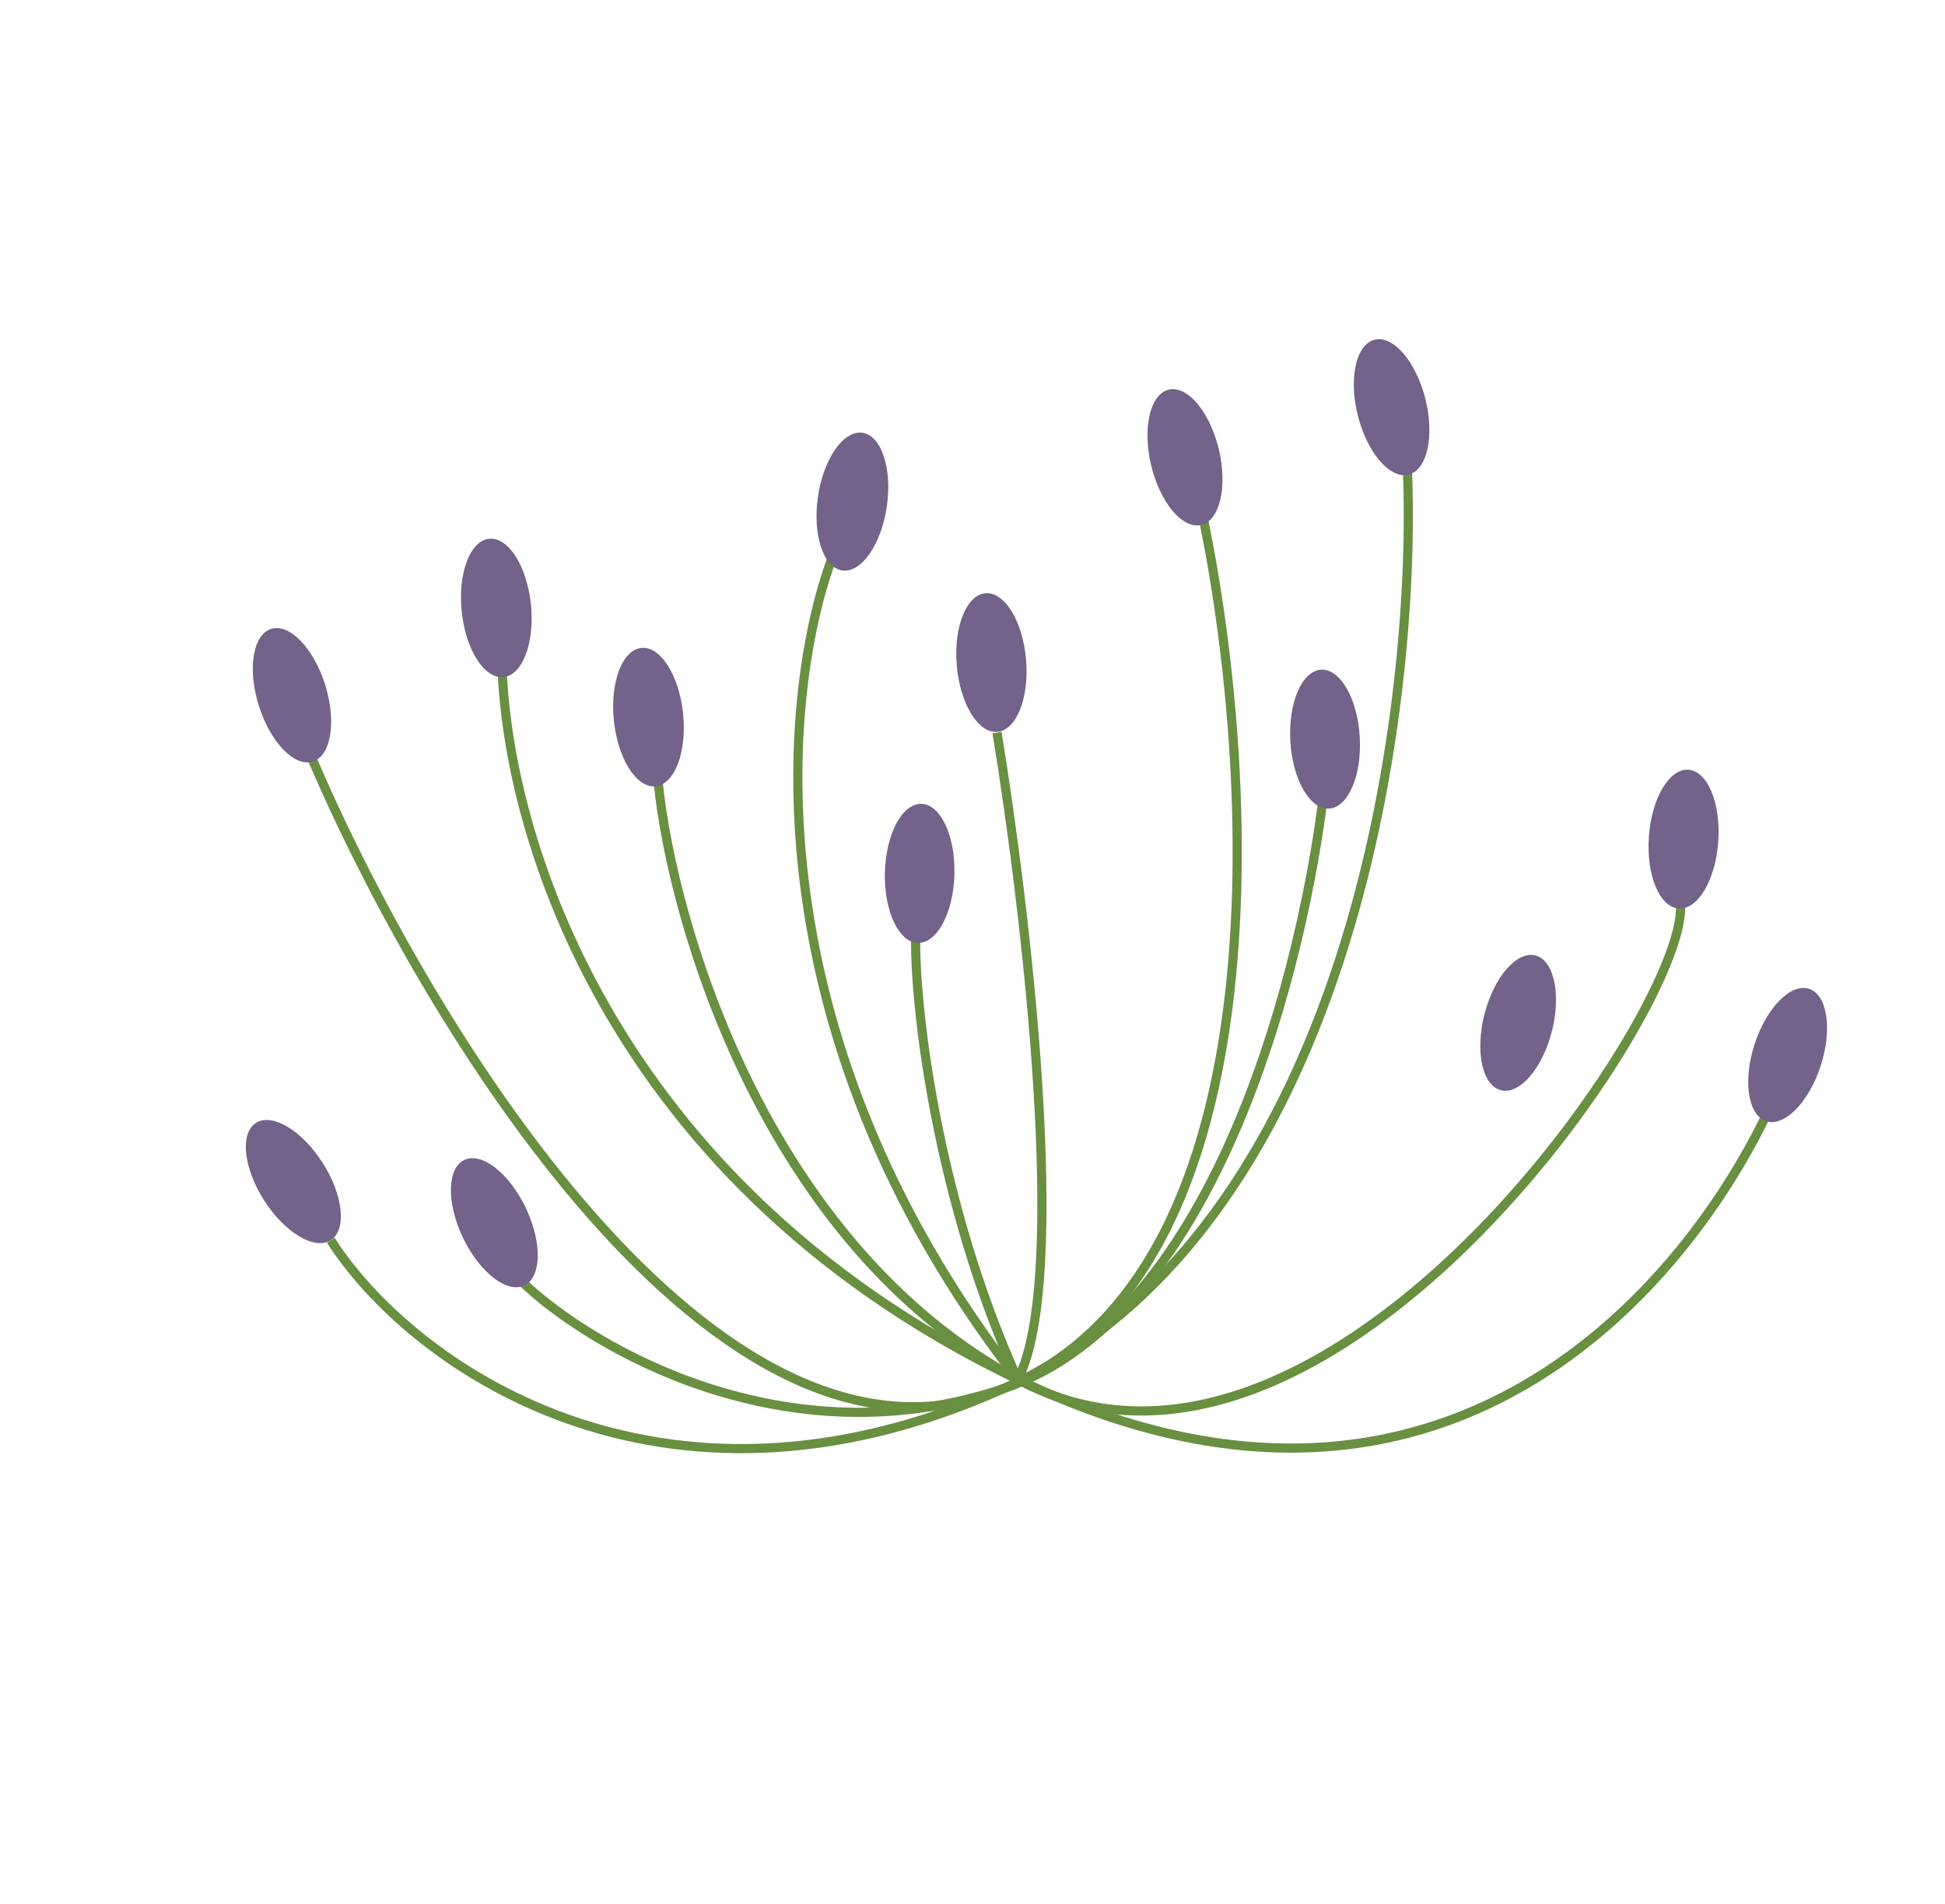 <svg width="425" height="416" viewBox="0 0 425 416" fill="none" xmlns="http://www.w3.org/2000/svg">
<path d="M217.852 160.049C224.114 198.12 233.788 279.686 222.39 301.38" stroke="#698F40" stroke-width="2"/>
<path d="M200.125 202.908C199.464 218.354 204.625 262.235 222.389 301.38" stroke="#698F40" stroke-width="2"/>
<path d="M182.835 119.291C171.018 147.864 162.384 224.283 222.39 301.38" stroke="#698F40" stroke-width="2"/>
<path d="M143.846 171.209C147.088 202.193 167.336 271.604 222.39 301.38C291.208 338.601 373.823 213.777 366.808 195.718" stroke="#698F40" stroke-width="2"/>
<path d="M109.713 138.905C108.298 174.362 128.852 256.498 222.391 301.383C315.929 346.268 369.336 279.743 386.97 241.449" stroke="#698F40" stroke-width="2"/>
<path d="M68.07 165.472C92.227 222.172 156.27 329.144 219.186 303.425C282.101 277.707 274.002 163.287 262.087 109.292" stroke="#698F40" stroke-width="2"/>
<path d="M72.274 270.961C89.305 297.654 143.458 337.32 219.186 303.427C294.914 269.534 309.643 155.573 307.541 102.829" stroke="#698F40" stroke-width="2"/>
<path d="M114.25 280.234C129.42 294.593 171.647 319.333 219.187 303.424C266.727 287.515 285.033 208.831 289.265 173.079" stroke="#698F40" stroke-width="2"/>
<ellipse cx="64.099" cy="258.147" rx="7.599" ry="15.198" transform="rotate(-32.538 64.099 258.147)" fill="#73628A"/>
<ellipse cx="108.015" cy="267.144" rx="7.599" ry="15.198" transform="rotate(-25.572 108.015 267.144)" fill="#73628A"/>
<ellipse cx="63.801" cy="151.894" rx="7.599" ry="15.198" transform="rotate(-17.404 63.801 151.894)" fill="#73628A"/>
<ellipse cx="108.449" cy="132.823" rx="7.599" ry="15.198" transform="rotate(-5.913 108.449 132.823)" fill="#73628A"/>
<ellipse cx="141.701" cy="156.678" rx="7.599" ry="15.198" transform="rotate(-5.913 141.701 156.678)" fill="#73628A"/>
<ellipse cx="186.254" cy="109.596" rx="7.599" ry="15.198" transform="rotate(8.376 186.254 109.596)" fill="#73628A"/>
<ellipse cx="200.953" cy="190.819" rx="7.599" ry="15.198" transform="rotate(1.45 200.953 190.819)" fill="#73628A"/>
<ellipse cx="216.633" cy="144.755" rx="7.599" ry="15.198" transform="rotate(-4.906 216.633 144.755)" fill="#73628A"/>
<ellipse cx="258.93" cy="99.912" rx="7.599" ry="15.198" transform="rotate(-13.513 258.93 99.912)" fill="#73628A"/>
<ellipse cx="304.077" cy="88.962" rx="7.599" ry="15.198" transform="rotate(-14.19 304.077 88.962)" fill="#73628A"/>
<ellipse cx="289.537" cy="161.492" rx="7.599" ry="15.198" transform="rotate(-3.258 289.537 161.492)" fill="#73628A"/>
<ellipse cx="331.731" cy="223.473" rx="7.599" ry="15.198" transform="rotate(14.382 331.731 223.473)" fill="#73628A"/>
<ellipse cx="367.873" cy="183.338" rx="7.599" ry="15.198" transform="rotate(4.019 367.873 183.338)" fill="#73628A"/>
<ellipse cx="390.616" cy="230.503" rx="7.599" ry="15.198" transform="rotate(17.929 390.616 230.503)" fill="#73628A"/>
</svg>
